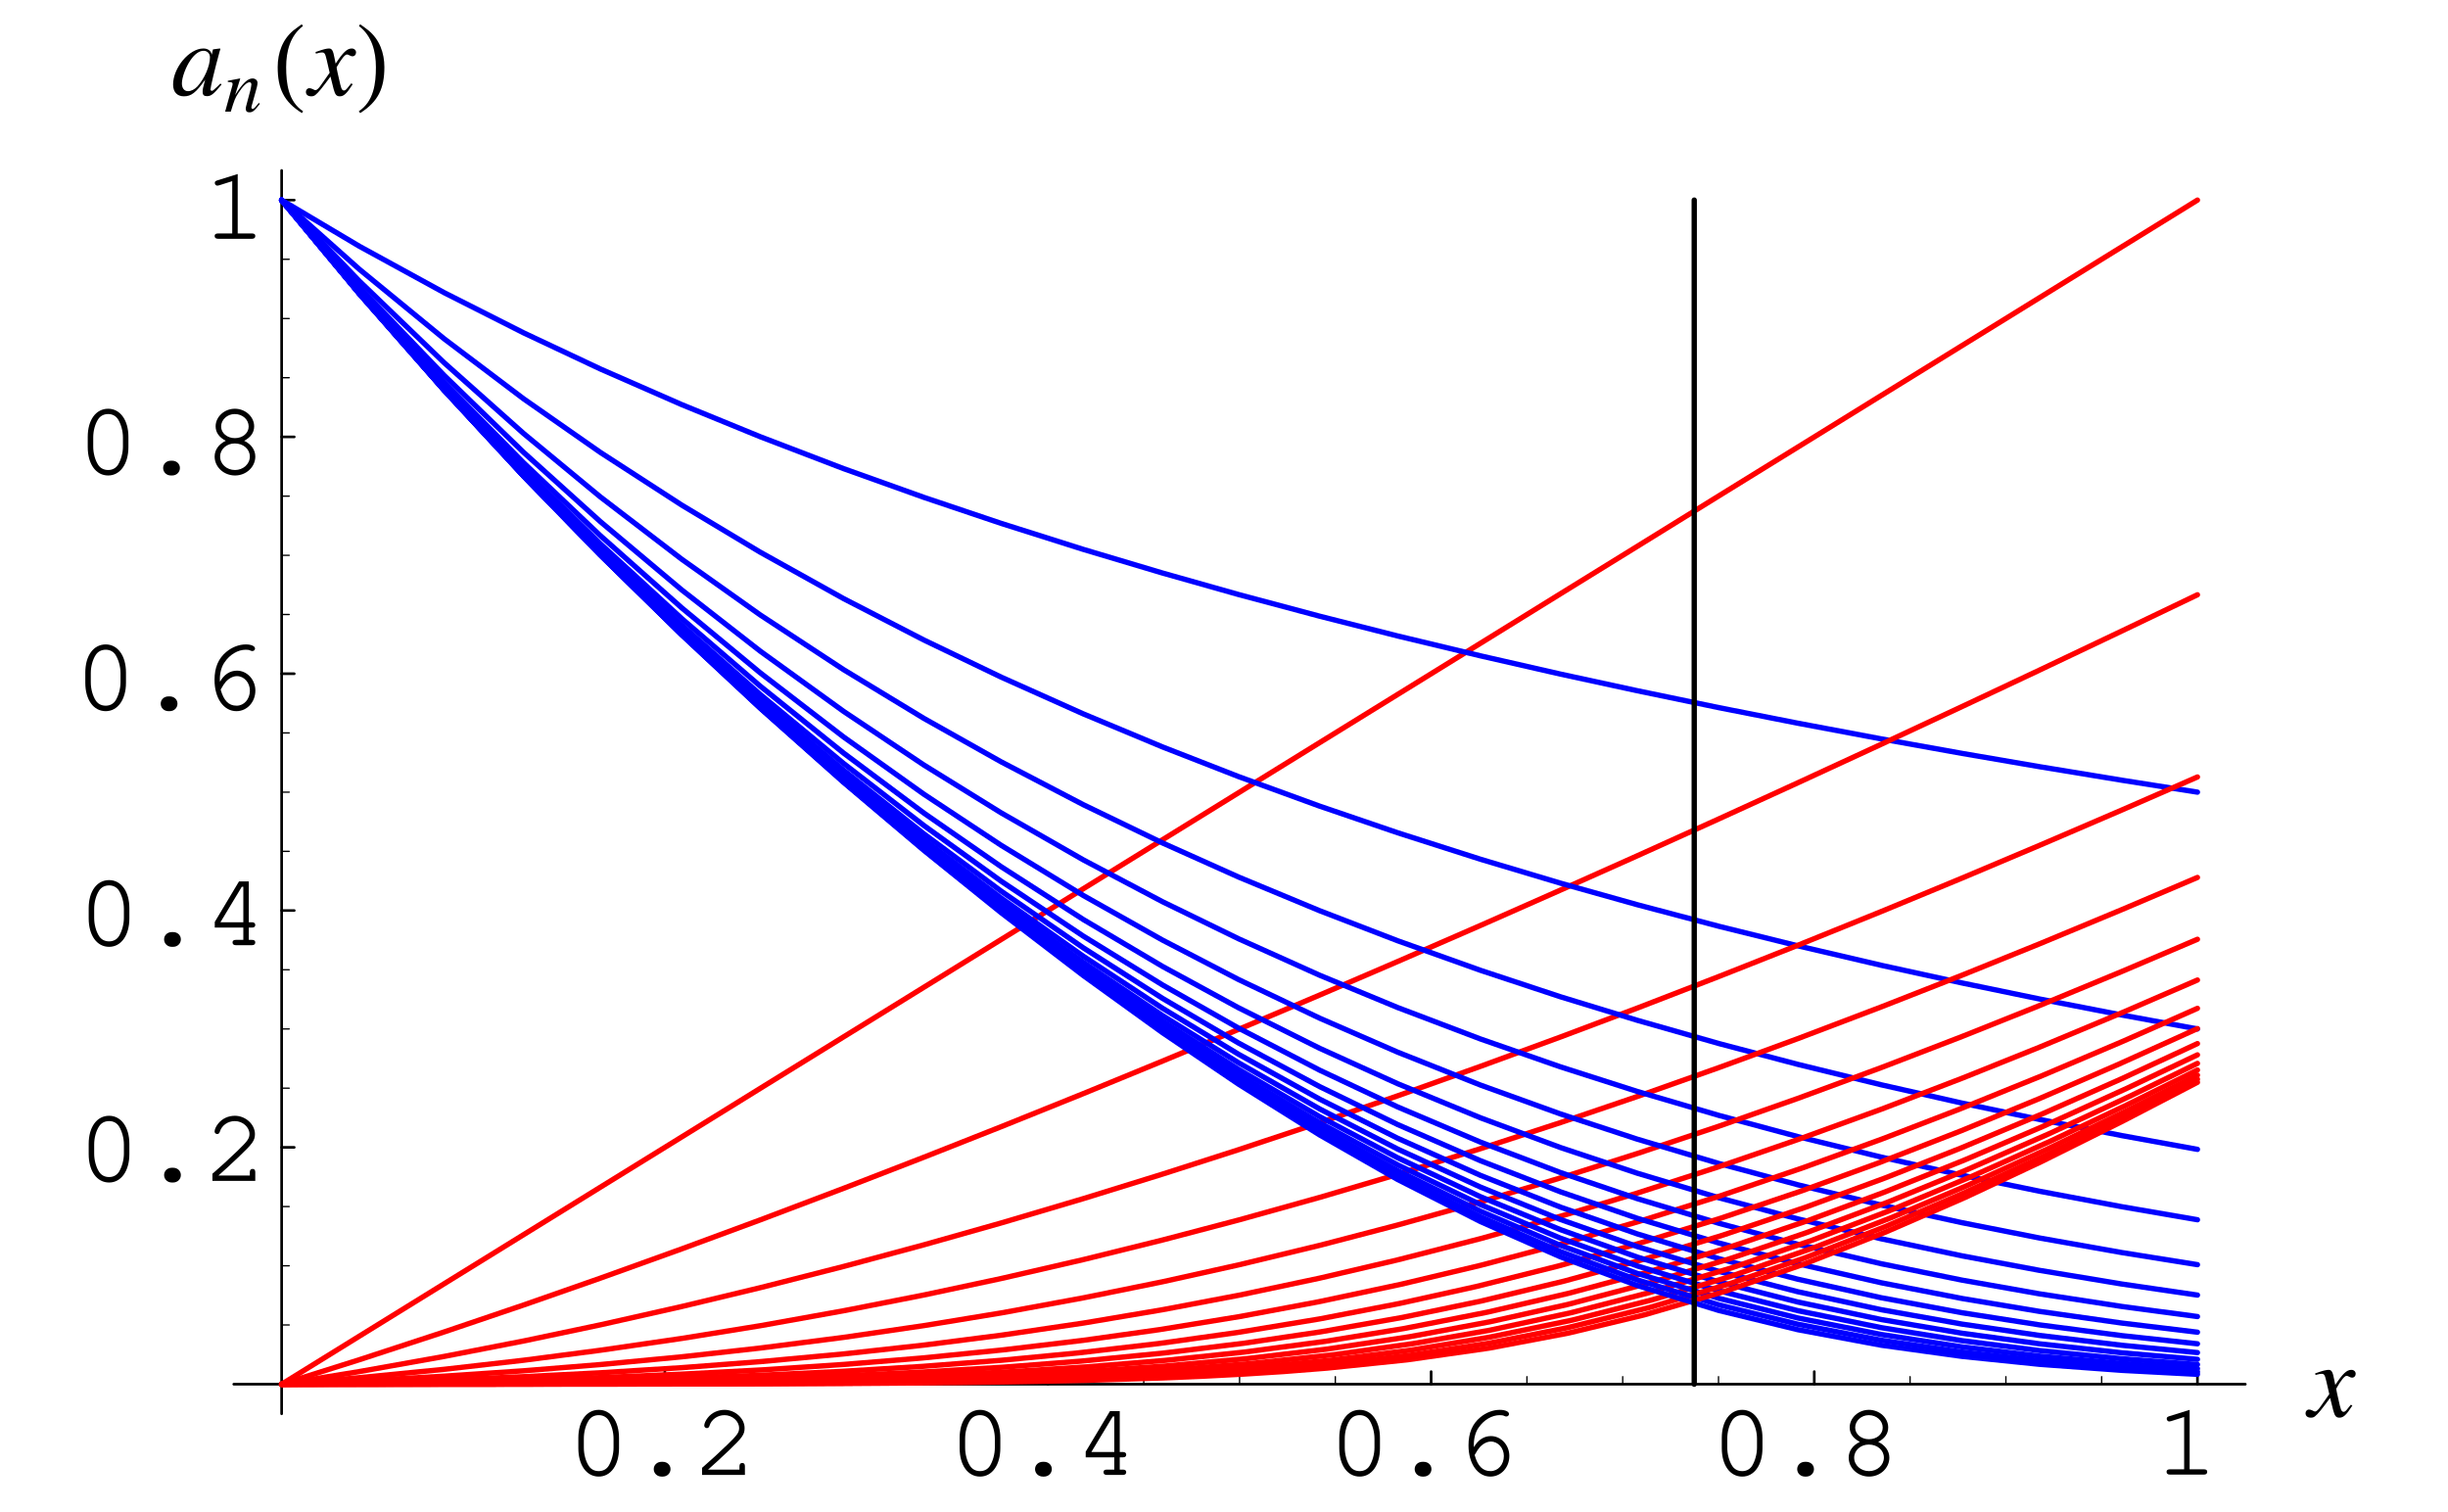 <?xml version="1.0" encoding="UTF-8"?>
<svg xmlns="http://www.w3.org/2000/svg" xmlns:xlink="http://www.w3.org/1999/xlink" width="230.38" height="142.31" viewBox="0 0 230.38 142.31">
<defs>
<g>
<g id="glyph-0-0">
</g>
<g id="glyph-0-1">
<path d="M 4.906 -3.484 C 4.906 -5.062 4.125 -6.125 3 -6.125 C 1.844 -6.125 1.078 -5.062 1.078 -3.484 L 1.078 -2.516 C 1.078 -0.922 1.844 0.156 3 0.156 C 4.125 0.156 4.906 -0.922 4.906 -2.516 Z M 1.594 -3.422 C 1.594 -4.047 1.766 -4.688 2.062 -5.141 C 2.266 -5.453 2.594 -5.625 3 -5.625 C 3.391 -5.625 3.719 -5.453 3.922 -5.141 C 4.203 -4.688 4.391 -4.047 4.391 -3.422 L 4.391 -2.562 C 4.391 -1.953 4.203 -1.297 3.922 -0.844 C 3.719 -0.531 3.391 -0.359 3 -0.359 C 2.594 -0.359 2.266 -0.531 2.062 -0.844 C 1.766 -1.297 1.594 -1.953 1.594 -2.562 Z M 1.594 -3.422 "/>
</g>
<g id="glyph-0-2">
<path d="M 2.938 -1.234 C 2.516 -1.234 2.203 -0.938 2.203 -0.547 C 2.203 -0.156 2.516 0.156 2.938 0.156 L 3.047 0.156 C 3.469 0.156 3.781 -0.156 3.781 -0.547 C 3.781 -0.938 3.469 -1.234 3.047 -1.234 Z M 2.938 -1.234 "/>
</g>
<g id="glyph-0-3">
<path d="M 1.344 -0.5 C 1.875 -0.969 2.5 -1.531 3.328 -2.328 C 4.578 -3.516 4.781 -3.812 4.781 -4.406 C 4.781 -5.328 3.891 -6.125 2.891 -6.125 C 2.266 -6.125 1.688 -5.859 1.312 -5.375 C 1.109 -5.125 0.984 -4.828 0.984 -4.641 C 0.984 -4.516 1.094 -4.406 1.234 -4.406 C 1.359 -4.406 1.438 -4.484 1.484 -4.641 C 1.656 -5.219 2.234 -5.625 2.891 -5.625 C 3.625 -5.625 4.266 -5.062 4.266 -4.406 C 4.266 -3.984 4.078 -3.734 3.156 -2.844 C 2.328 -2.047 1.578 -1.359 0.875 -0.75 L 0.781 -0.672 L 0.781 0 L 4.812 0 L 4.812 -0.812 C 4.812 -1.016 4.734 -1.125 4.562 -1.125 C 4.391 -1.125 4.297 -1.016 4.297 -0.812 L 4.297 -0.5 Z M 1.344 -0.5 "/>
</g>
<g id="glyph-0-4">
<path d="M 3.688 -1.656 L 3.688 -0.5 L 2.984 -0.5 C 2.781 -0.5 2.672 -0.422 2.672 -0.266 C 2.672 -0.094 2.781 0 2.984 0 L 4.5 0 C 4.703 0 4.812 -0.094 4.812 -0.266 C 4.812 -0.422 4.703 -0.5 4.5 -0.5 L 4.203 -0.5 L 4.203 -1.656 L 4.5 -1.656 C 4.703 -1.656 4.812 -1.734 4.812 -1.906 C 4.812 -2.062 4.703 -2.156 4.5 -2.156 L 4.203 -2.156 L 4.203 -6 L 3.281 -6 L 1 -2.188 L 1 -1.656 Z M 3.688 -2.156 L 1.531 -2.156 L 3.547 -5.5 L 3.688 -5.5 Z M 3.688 -2.156 "/>
</g>
<g id="glyph-0-5">
<path d="M 1.812 -2.609 C 1.797 -2.703 1.797 -2.797 1.797 -2.844 C 1.797 -3.438 1.953 -4.047 2.25 -4.453 C 2.734 -5.172 3.5 -5.625 4.234 -5.625 C 4.422 -5.625 4.562 -5.609 4.672 -5.547 C 4.766 -5.5 4.812 -5.5 4.859 -5.5 C 5 -5.5 5.109 -5.609 5.109 -5.734 C 5.109 -5.969 4.734 -6.125 4.25 -6.125 C 3.609 -6.125 2.953 -5.875 2.406 -5.422 C 1.656 -4.797 1.297 -3.953 1.297 -2.781 C 1.297 -1.062 2.156 0.156 3.359 0.156 C 4.359 0.156 5.141 -0.703 5.141 -1.781 C 5.141 -2.812 4.359 -3.656 3.406 -3.656 C 2.75 -3.656 2.172 -3.281 1.812 -2.609 Z M 1.875 -1.875 C 2.109 -2.281 2.219 -2.453 2.359 -2.609 C 2.672 -2.953 3.062 -3.141 3.406 -3.141 C 4.078 -3.141 4.625 -2.531 4.625 -1.781 C 4.625 -0.969 4.078 -0.359 3.375 -0.359 C 2.625 -0.359 2.156 -0.844 1.875 -1.875 Z M 1.875 -1.875 "/>
</g>
<g id="glyph-0-6">
<path d="M 3.859 -3.109 C 4.484 -3.438 4.797 -3.891 4.797 -4.469 C 4.797 -5.375 3.969 -6.125 2.984 -6.125 C 2 -6.125 1.172 -5.375 1.172 -4.469 C 1.172 -3.891 1.5 -3.438 2.125 -3.109 C 1.453 -2.781 1.078 -2.25 1.078 -1.625 C 1.078 -0.641 1.938 0.156 3 0.156 C 4.047 0.156 4.906 -0.641 4.906 -1.625 C 4.906 -2.25 4.516 -2.797 3.859 -3.109 Z M 2.969 -5.625 C 3.703 -5.625 4.281 -5.109 4.281 -4.453 C 4.281 -3.828 3.719 -3.359 2.984 -3.359 C 2.266 -3.359 1.688 -3.828 1.688 -4.453 C 1.688 -5.094 2.266 -5.625 2.969 -5.625 Z M 2.969 -2.859 C 3.781 -2.859 4.391 -2.328 4.391 -1.625 C 4.391 -0.922 3.766 -0.359 3 -0.359 C 2.203 -0.359 1.594 -0.922 1.594 -1.625 C 1.594 -2.312 2.203 -2.859 2.969 -2.859 Z M 2.969 -2.859 "/>
</g>
<g id="glyph-0-7">
<path d="M 3.25 -6.094 L 1.344 -5.5 C 1.156 -5.438 1.094 -5.391 1.094 -5.25 C 1.094 -5.109 1.219 -5 1.328 -5 C 1.359 -5 1.453 -5.016 1.5 -5.031 L 2.734 -5.422 L 2.734 -0.5 L 1.406 -0.5 C 1.188 -0.5 1.078 -0.422 1.078 -0.266 C 1.078 -0.094 1.188 0 1.406 0 L 4.594 0 C 4.797 0 4.906 -0.094 4.906 -0.266 C 4.906 -0.422 4.797 -0.5 4.594 -0.5 L 3.25 -0.5 Z M 3.25 -6.094 "/>
</g>
<g id="glyph-1-0">
</g>
<g id="glyph-1-1">
<path d="M 4 -1.109 C 3.922 -1.016 3.875 -0.953 3.781 -0.844 C 3.547 -0.531 3.438 -0.438 3.312 -0.438 C 3.172 -0.438 3.078 -0.562 3.016 -0.844 C 2.984 -0.953 2.984 -0.969 2.969 -1 C 2.734 -2.016 2.625 -2.484 2.625 -2.625 C 3.062 -3.406 3.406 -3.828 3.594 -3.828 C 3.656 -3.828 3.75 -3.797 3.828 -3.75 C 3.953 -3.688 4.016 -3.656 4.109 -3.656 C 4.312 -3.656 4.453 -3.812 4.453 -4.016 C 4.453 -4.234 4.281 -4.391 4.047 -4.391 C 3.609 -4.391 3.234 -4.031 2.531 -2.969 L 2.422 -3.516 C 2.297 -4.188 2.188 -4.391 1.906 -4.391 C 1.688 -4.391 1.359 -4.312 0.75 -4.094 C 0.688 -4.078 0.688 -4.078 0.641 -4.062 L 0.672 -3.906 C 1.062 -4.016 1.141 -4.016 1.234 -4.016 C 1.484 -4.016 1.547 -3.938 1.688 -3.328 L 1.969 -2.109 L 1.156 -0.953 C 0.953 -0.641 0.75 -0.469 0.641 -0.469 C 0.594 -0.469 0.484 -0.5 0.391 -0.562 C 0.266 -0.625 0.156 -0.656 0.062 -0.656 C -0.125 -0.656 -0.266 -0.5 -0.266 -0.312 C -0.266 -0.047 -0.078 0.109 0.234 0.109 C 0.531 0.109 0.656 0.016 1.156 -0.578 C 1.422 -0.906 1.641 -1.203 2.047 -1.75 L 2.344 -0.562 C 2.484 -0.047 2.609 0.109 2.922 0.109 C 3.297 0.109 3.562 -0.125 4.141 -1.031 Z M 4 -1.109 "/>
</g>
<g id="glyph-1-2">
<path d="M 4.625 -1.094 L 4.344 -0.812 C 4.016 -0.5 3.906 -0.406 3.828 -0.406 C 3.75 -0.406 3.688 -0.469 3.688 -0.531 C 3.688 -0.734 4.094 -2.453 4.562 -4.156 C 4.594 -4.25 4.609 -4.266 4.625 -4.359 L 4.562 -4.391 L 3.953 -4.312 L 3.922 -4.297 L 3.812 -3.812 C 3.734 -4.188 3.438 -4.391 3.016 -4.391 C 1.688 -4.391 0.172 -2.578 0.172 -1 C 0.172 -0.297 0.547 0.109 1.188 0.109 C 1.875 0.109 2.312 -0.219 3.188 -1.453 C 2.969 -0.641 2.953 -0.562 2.953 -0.312 C 2.953 -0.016 3.078 0.094 3.359 0.094 C 3.75 0.094 3.984 -0.094 4.734 -1 Z M 3.078 -4.172 C 3.406 -4.156 3.641 -3.906 3.641 -3.562 C 3.641 -2.734 3.125 -1.547 2.453 -0.812 C 2.203 -0.547 1.875 -0.375 1.578 -0.375 C 1.219 -0.375 1 -0.656 1 -1.109 C 1 -1.672 1.375 -2.672 1.812 -3.297 C 2.203 -3.875 2.672 -4.203 3.078 -4.172 Z M 3.078 -4.172 "/>
</g>
<g id="glyph-2-0">
</g>
<g id="glyph-2-1">
<path d="M 3.266 -0.828 C 2.875 -0.344 2.797 -0.266 2.688 -0.266 C 2.625 -0.266 2.562 -0.312 2.562 -0.391 C 2.562 -0.438 2.594 -0.578 2.672 -0.828 L 3.078 -2.297 C 3.109 -2.438 3.141 -2.594 3.141 -2.703 C 3.141 -2.953 2.938 -3.125 2.672 -3.125 C 2.219 -3.125 1.766 -2.703 1.031 -1.562 L 1.516 -3.109 L 1.484 -3.125 C 1.109 -3.047 0.953 -3.016 0.344 -2.906 L 0.344 -2.797 C 0.703 -2.781 0.797 -2.75 0.797 -2.609 C 0.797 -2.562 0.781 -2.516 0.781 -2.484 L 0.094 0 L 0.625 0 C 0.969 -1.125 1.031 -1.281 1.344 -1.766 C 1.766 -2.406 2.125 -2.766 2.391 -2.766 C 2.5 -2.766 2.562 -2.688 2.562 -2.562 C 2.562 -2.469 2.516 -2.234 2.469 -2.016 L 2.156 -0.844 C 2.062 -0.484 2.031 -0.391 2.031 -0.312 C 2.031 -0.047 2.141 0.062 2.375 0.062 C 2.688 0.062 2.859 -0.078 3.359 -0.734 Z M 3.266 -0.828 "/>
</g>
<g id="glyph-3-0">
</g>
<g id="glyph-3-1">
<path d="M 2.891 1.516 C 1.5 0.594 1.297 -1.094 1.297 -2.641 C 1.297 -4.094 1.656 -5.578 2.875 -6.5 L 2.766 -6.672 C 2.516 -6.484 2.234 -6.297 1.984 -6.094 C 0.953 -5.25 0.5 -3.969 0.5 -2.641 C 0.5 -0.641 1.062 0.609 2.781 1.688 Z M 2.891 1.516 "/>
</g>
<g id="glyph-3-2">
<path d="M 2.703 -2.641 C 2.703 -3.969 2.25 -5.234 1.203 -6.094 C 0.953 -6.297 0.688 -6.484 0.422 -6.672 L 0.312 -6.5 C 1.531 -5.578 1.906 -4.094 1.906 -2.641 C 1.906 -1.078 1.703 0.578 0.297 1.516 L 0.422 1.688 C 2.125 0.609 2.703 -0.641 2.703 -2.641 Z M 2.703 -2.641 "/>
</g>
</g>
</defs>
<path fill="none" stroke-width="2.5" stroke-linecap="round" stroke-linejoin="round" stroke="rgb(0%, 0%, 0%)" stroke-opacity="1" stroke-miterlimit="10" d="M 623.19 113.657 L 623.19 125.511 " transform="matrix(0.1, 0, 0, -0.1, 0.247, 141.623)"/>
<g fill="rgb(0%, 0%, 0%)" fill-opacity="1">
<use xlink:href="#glyph-0-1" x="53.35" y="138.794"/>
<use xlink:href="#glyph-0-2" x="59.321" y="138.794"/>
<use xlink:href="#glyph-0-3" x="65.292" y="138.794"/>
</g>
<path fill="none" stroke-width="2.5" stroke-linecap="round" stroke-linejoin="round" stroke="rgb(0%, 0%, 0%)" stroke-opacity="1" stroke-miterlimit="10" d="M 983.758 113.657 L 983.758 125.511 " transform="matrix(0.1, 0, 0, -0.1, 0.247, 141.623)"/>
<g fill="rgb(0%, 0%, 0%)" fill-opacity="1">
<use xlink:href="#glyph-0-1" x="89.234" y="138.794"/>
<use xlink:href="#glyph-0-2" x="95.205" y="138.794"/>
<use xlink:href="#glyph-0-4" x="101.176" y="138.794"/>
</g>
<path fill="none" stroke-width="2.5" stroke-linecap="round" stroke-linejoin="round" stroke="rgb(0%, 0%, 0%)" stroke-opacity="1" stroke-miterlimit="10" d="M 1344.365 113.657 L 1344.365 125.511 " transform="matrix(0.1, 0, 0, -0.1, 0.247, 141.623)"/>
<g fill="rgb(0%, 0%, 0%)" fill-opacity="1">
<use xlink:href="#glyph-0-1" x="124.961" y="138.794"/>
<use xlink:href="#glyph-0-2" x="130.932" y="138.794"/>
<use xlink:href="#glyph-0-5" x="136.903" y="138.794"/>
</g>
<path fill="none" stroke-width="2.5" stroke-linecap="round" stroke-linejoin="round" stroke="rgb(0%, 0%, 0%)" stroke-opacity="1" stroke-miterlimit="10" d="M 1704.933 113.657 L 1704.933 125.511 " transform="matrix(0.1, 0, 0, -0.1, 0.247, 141.623)"/>
<g fill="rgb(0%, 0%, 0%)" fill-opacity="1">
<use xlink:href="#glyph-0-1" x="160.959" y="138.794"/>
<use xlink:href="#glyph-0-2" x="166.93" y="138.794"/>
<use xlink:href="#glyph-0-6" x="172.901" y="138.794"/>
</g>
<path fill="none" stroke-width="2.5" stroke-linecap="round" stroke-linejoin="round" stroke="rgb(0%, 0%, 0%)" stroke-opacity="1" stroke-miterlimit="10" d="M 2065.54 113.657 L 2065.54 125.511 " transform="matrix(0.1, 0, 0, -0.1, 0.247, 141.623)"/>
<g fill="rgb(0%, 0%, 0%)" fill-opacity="1">
<use xlink:href="#glyph-0-7" x="202.815" y="138.764"/>
</g>
<path fill="none" stroke-width="1.25" stroke-linecap="round" stroke-linejoin="round" stroke="rgb(0%, 0%, 0%)" stroke-opacity="1" stroke-miterlimit="10" d="M 352.745 113.657 L 352.745 120.761 " transform="matrix(0.1, 0, 0, -0.1, 0.247, 141.623)"/>
<path fill="none" stroke-width="1.25" stroke-linecap="round" stroke-linejoin="round" stroke="rgb(0%, 0%, 0%)" stroke-opacity="1" stroke-miterlimit="10" d="M 442.906 113.657 L 442.906 120.761 " transform="matrix(0.1, 0, 0, -0.1, 0.247, 141.623)"/>
<path fill="none" stroke-width="1.25" stroke-linecap="round" stroke-linejoin="round" stroke="rgb(0%, 0%, 0%)" stroke-opacity="1" stroke-miterlimit="10" d="M 533.029 113.657 L 533.029 120.761 " transform="matrix(0.1, 0, 0, -0.1, 0.247, 141.623)"/>
<path fill="none" stroke-width="1.25" stroke-linecap="round" stroke-linejoin="round" stroke="rgb(0%, 0%, 0%)" stroke-opacity="1" stroke-miterlimit="10" d="M 713.313 113.657 L 713.313 120.761 " transform="matrix(0.1, 0, 0, -0.1, 0.247, 141.623)"/>
<path fill="none" stroke-width="1.25" stroke-linecap="round" stroke-linejoin="round" stroke="rgb(0%, 0%, 0%)" stroke-opacity="1" stroke-miterlimit="10" d="M 803.474 113.657 L 803.474 120.761 " transform="matrix(0.1, 0, 0, -0.1, 0.247, 141.623)"/>
<path fill="none" stroke-width="1.25" stroke-linecap="round" stroke-linejoin="round" stroke="rgb(0%, 0%, 0%)" stroke-opacity="1" stroke-miterlimit="10" d="M 893.636 113.657 L 893.636 120.761 " transform="matrix(0.1, 0, 0, -0.1, 0.247, 141.623)"/>
<path fill="none" stroke-width="1.25" stroke-linecap="round" stroke-linejoin="round" stroke="rgb(0%, 0%, 0%)" stroke-opacity="1" stroke-miterlimit="10" d="M 1073.92 113.657 L 1073.92 120.761 " transform="matrix(0.1, 0, 0, -0.1, 0.247, 141.623)"/>
<path fill="none" stroke-width="1.25" stroke-linecap="round" stroke-linejoin="round" stroke="rgb(0%, 0%, 0%)" stroke-opacity="1" stroke-miterlimit="10" d="M 1164.081 113.657 L 1164.081 120.761 " transform="matrix(0.1, 0, 0, -0.1, 0.247, 141.623)"/>
<path fill="none" stroke-width="1.25" stroke-linecap="round" stroke-linejoin="round" stroke="rgb(0%, 0%, 0%)" stroke-opacity="1" stroke-miterlimit="10" d="M 1254.204 113.657 L 1254.204 120.761 " transform="matrix(0.1, 0, 0, -0.1, 0.247, 141.623)"/>
<path fill="none" stroke-width="1.25" stroke-linecap="round" stroke-linejoin="round" stroke="rgb(0%, 0%, 0%)" stroke-opacity="1" stroke-miterlimit="10" d="M 1434.527 113.657 L 1434.527 120.761 " transform="matrix(0.1, 0, 0, -0.1, 0.247, 141.623)"/>
<path fill="none" stroke-width="1.25" stroke-linecap="round" stroke-linejoin="round" stroke="rgb(0%, 0%, 0%)" stroke-opacity="1" stroke-miterlimit="10" d="M 1524.649 113.657 L 1524.649 120.761 " transform="matrix(0.1, 0, 0, -0.1, 0.247, 141.623)"/>
<path fill="none" stroke-width="1.25" stroke-linecap="round" stroke-linejoin="round" stroke="rgb(0%, 0%, 0%)" stroke-opacity="1" stroke-miterlimit="10" d="M 1614.811 113.657 L 1614.811 120.761 " transform="matrix(0.1, 0, 0, -0.1, 0.247, 141.623)"/>
<path fill="none" stroke-width="1.25" stroke-linecap="round" stroke-linejoin="round" stroke="rgb(0%, 0%, 0%)" stroke-opacity="1" stroke-miterlimit="10" d="M 1795.095 113.657 L 1795.095 120.761 " transform="matrix(0.1, 0, 0, -0.1, 0.247, 141.623)"/>
<path fill="none" stroke-width="1.25" stroke-linecap="round" stroke-linejoin="round" stroke="rgb(0%, 0%, 0%)" stroke-opacity="1" stroke-miterlimit="10" d="M 1885.256 113.657 L 1885.256 120.761 " transform="matrix(0.1, 0, 0, -0.1, 0.247, 141.623)"/>
<path fill="none" stroke-width="1.25" stroke-linecap="round" stroke-linejoin="round" stroke="rgb(0%, 0%, 0%)" stroke-opacity="1" stroke-miterlimit="10" d="M 1975.379 113.657 L 1975.379 120.761 " transform="matrix(0.1, 0, 0, -0.1, 0.247, 141.623)"/>
<path fill="none" stroke-width="2.5" stroke-linecap="round" stroke-linejoin="round" stroke="rgb(0%, 0%, 0%)" stroke-opacity="1" stroke-miterlimit="10" d="M 217.522 113.657 L 2110.602 113.657 " transform="matrix(0.1, 0, 0, -0.1, 0.247, 141.623)"/>
<g fill="rgb(0%, 0%, 0%)" fill-opacity="1">
<use xlink:href="#glyph-1-1" x="217.239" y="133.296"/>
</g>
<path fill="none" stroke-width="2.5" stroke-linecap="round" stroke-linejoin="round" stroke="rgb(0%, 0%, 0%)" stroke-opacity="1" stroke-miterlimit="10" d="M 262.583 336.529 L 274.437 336.529 " transform="matrix(0.1, 0, 0, -0.1, 0.247, 141.623)"/>
<g fill="rgb(0%, 0%, 0%)" fill-opacity="1">
<use xlink:href="#glyph-0-1" x="7.269" y="111.122"/>
<use xlink:href="#glyph-0-2" x="13.24" y="111.122"/>
<use xlink:href="#glyph-0-3" x="19.211" y="111.122"/>
</g>
<path fill="none" stroke-width="2.5" stroke-linecap="round" stroke-linejoin="round" stroke="rgb(0%, 0%, 0%)" stroke-opacity="1" stroke-miterlimit="10" d="M 262.583 559.401 L 274.437 559.401 " transform="matrix(0.1, 0, 0, -0.1, 0.247, 141.623)"/>
<g fill="rgb(0%, 0%, 0%)" fill-opacity="1">
<use xlink:href="#glyph-0-1" x="7.269" y="88.944"/>
<use xlink:href="#glyph-0-2" x="13.24" y="88.944"/>
<use xlink:href="#glyph-0-4" x="19.211" y="88.944"/>
</g>
<path fill="none" stroke-width="2.5" stroke-linecap="round" stroke-linejoin="round" stroke="rgb(0%, 0%, 0%)" stroke-opacity="1" stroke-miterlimit="10" d="M 262.583 782.234 L 274.437 782.234 " transform="matrix(0.1, 0, 0, -0.1, 0.247, 141.623)"/>
<g fill="rgb(0%, 0%, 0%)" fill-opacity="1">
<use xlink:href="#glyph-0-1" x="6.95" y="66.766"/>
<use xlink:href="#glyph-0-2" x="12.921" y="66.766"/>
<use xlink:href="#glyph-0-5" x="18.892" y="66.766"/>
</g>
<path fill="none" stroke-width="2.5" stroke-linecap="round" stroke-linejoin="round" stroke="rgb(0%, 0%, 0%)" stroke-opacity="1" stroke-miterlimit="10" d="M 262.583 1005.107 L 274.437 1005.107 " transform="matrix(0.1, 0, 0, -0.1, 0.247, 141.623)"/>
<g fill="rgb(0%, 0%, 0%)" fill-opacity="1">
<use xlink:href="#glyph-0-1" x="7.179" y="44.588"/>
<use xlink:href="#glyph-0-2" x="13.15" y="44.588"/>
<use xlink:href="#glyph-0-6" x="19.121" y="44.588"/>
</g>
<path fill="none" stroke-width="2.5" stroke-linecap="round" stroke-linejoin="round" stroke="rgb(0%, 0%, 0%)" stroke-opacity="1" stroke-miterlimit="10" d="M 262.583 1227.94 L 274.437 1227.94 " transform="matrix(0.1, 0, 0, -0.1, 0.247, 141.623)"/>
<g fill="rgb(0%, 0%, 0%)" fill-opacity="1">
<use xlink:href="#glyph-0-7" x="19.121" y="22.47"/>
</g>
<path fill="none" stroke-width="1.25" stroke-linecap="round" stroke-linejoin="round" stroke="rgb(0%, 0%, 0%)" stroke-opacity="1" stroke-miterlimit="10" d="M 262.583 169.394 L 269.688 169.394 " transform="matrix(0.1, 0, 0, -0.1, 0.247, 141.623)"/>
<path fill="none" stroke-width="1.25" stroke-linecap="round" stroke-linejoin="round" stroke="rgb(0%, 0%, 0%)" stroke-opacity="1" stroke-miterlimit="10" d="M 262.583 225.093 L 269.688 225.093 " transform="matrix(0.1, 0, 0, -0.1, 0.247, 141.623)"/>
<path fill="none" stroke-width="1.25" stroke-linecap="round" stroke-linejoin="round" stroke="rgb(0%, 0%, 0%)" stroke-opacity="1" stroke-miterlimit="10" d="M 262.583 280.831 L 269.688 280.831 " transform="matrix(0.1, 0, 0, -0.1, 0.247, 141.623)"/>
<path fill="none" stroke-width="1.25" stroke-linecap="round" stroke-linejoin="round" stroke="rgb(0%, 0%, 0%)" stroke-opacity="1" stroke-miterlimit="10" d="M 262.583 392.227 L 269.688 392.227 " transform="matrix(0.1, 0, 0, -0.1, 0.247, 141.623)"/>
<path fill="none" stroke-width="1.25" stroke-linecap="round" stroke-linejoin="round" stroke="rgb(0%, 0%, 0%)" stroke-opacity="1" stroke-miterlimit="10" d="M 262.583 447.965 L 269.688 447.965 " transform="matrix(0.1, 0, 0, -0.1, 0.247, 141.623)"/>
<path fill="none" stroke-width="1.25" stroke-linecap="round" stroke-linejoin="round" stroke="rgb(0%, 0%, 0%)" stroke-opacity="1" stroke-miterlimit="10" d="M 262.583 503.664 L 269.688 503.664 " transform="matrix(0.1, 0, 0, -0.1, 0.247, 141.623)"/>
<path fill="none" stroke-width="1.25" stroke-linecap="round" stroke-linejoin="round" stroke="rgb(0%, 0%, 0%)" stroke-opacity="1" stroke-miterlimit="10" d="M 262.583 615.1 L 269.688 615.1 " transform="matrix(0.1, 0, 0, -0.1, 0.247, 141.623)"/>
<path fill="none" stroke-width="1.25" stroke-linecap="round" stroke-linejoin="round" stroke="rgb(0%, 0%, 0%)" stroke-opacity="1" stroke-miterlimit="10" d="M 262.583 670.798 L 269.688 670.798 " transform="matrix(0.1, 0, 0, -0.1, 0.247, 141.623)"/>
<path fill="none" stroke-width="1.25" stroke-linecap="round" stroke-linejoin="round" stroke="rgb(0%, 0%, 0%)" stroke-opacity="1" stroke-miterlimit="10" d="M 262.583 726.536 L 269.688 726.536 " transform="matrix(0.1, 0, 0, -0.1, 0.247, 141.623)"/>
<path fill="none" stroke-width="1.25" stroke-linecap="round" stroke-linejoin="round" stroke="rgb(0%, 0%, 0%)" stroke-opacity="1" stroke-miterlimit="10" d="M 262.583 837.972 L 269.688 837.972 " transform="matrix(0.1, 0, 0, -0.1, 0.247, 141.623)"/>
<path fill="none" stroke-width="1.25" stroke-linecap="round" stroke-linejoin="round" stroke="rgb(0%, 0%, 0%)" stroke-opacity="1" stroke-miterlimit="10" d="M 262.583 893.67 L 269.688 893.67 " transform="matrix(0.1, 0, 0, -0.1, 0.247, 141.623)"/>
<path fill="none" stroke-width="1.25" stroke-linecap="round" stroke-linejoin="round" stroke="rgb(0%, 0%, 0%)" stroke-opacity="1" stroke-miterlimit="10" d="M 262.583 949.369 L 269.688 949.369 " transform="matrix(0.1, 0, 0, -0.1, 0.247, 141.623)"/>
<path fill="none" stroke-width="1.25" stroke-linecap="round" stroke-linejoin="round" stroke="rgb(0%, 0%, 0%)" stroke-opacity="1" stroke-miterlimit="10" d="M 262.583 1060.805 L 269.688 1060.805 " transform="matrix(0.1, 0, 0, -0.1, 0.247, 141.623)"/>
<path fill="none" stroke-width="1.25" stroke-linecap="round" stroke-linejoin="round" stroke="rgb(0%, 0%, 0%)" stroke-opacity="1" stroke-miterlimit="10" d="M 262.583 1116.503 L 269.688 1116.503 " transform="matrix(0.1, 0, 0, -0.1, 0.247, 141.623)"/>
<path fill="none" stroke-width="1.25" stroke-linecap="round" stroke-linejoin="round" stroke="rgb(0%, 0%, 0%)" stroke-opacity="1" stroke-miterlimit="10" d="M 262.583 1172.241 L 269.688 1172.241 " transform="matrix(0.1, 0, 0, -0.1, 0.247, 141.623)"/>
<path fill="none" stroke-width="2.5" stroke-linecap="round" stroke-linejoin="round" stroke="rgb(0%, 0%, 0%)" stroke-opacity="1" stroke-miterlimit="10" d="M 262.583 85.827 L 262.583 1255.808 " transform="matrix(0.1, 0, 0, -0.1, 0.247, 141.623)"/>
<g fill="rgb(0%, 0%, 0%)" fill-opacity="1">
<use xlink:href="#glyph-1-2" x="16.118" y="8.954"/>
</g>
<g fill="rgb(0%, 0%, 0%)" fill-opacity="1">
<use xlink:href="#glyph-2-1" x="21.094" y="10.508"/>
</g>
<g fill="rgb(0%, 0%, 0%)" fill-opacity="1">
<use xlink:href="#glyph-3-1" x="25.633" y="8.954"/>
</g>
<g fill="rgb(0%, 0%, 0%)" fill-opacity="1">
<use xlink:href="#glyph-1-1" x="29.055" y="8.954"/>
</g>
<g fill="rgb(0%, 0%, 0%)" fill-opacity="1">
<use xlink:href="#glyph-3-2" x="33.471" y="8.954"/>
</g>
<path fill="none" stroke-width="5" stroke-linecap="round" stroke-linejoin="round" stroke="rgb(100%, 0%, 0%)" stroke-opacity="1" stroke-miterlimit="10" d="M 262.583 113.657 L 335.709 158.875 L 415.508 208.175 L 490.401 254.453 L 562.467 299.004 L 639.166 346.381 L 712.959 392.031 L 791.424 440.507 L 867.023 487.217 L 939.757 532.16 L 1017.122 579.969 L 1091.583 626.012 L 1163.218 670.288 L 1239.484 717.429 L 1312.885 762.765 L 1390.957 811.006 L 1466.085 857.48 L 1538.427 902.149 L 1615.321 949.722 L 1689.429 995.49 L 1768.129 1044.162 L 1844.003 1091.029 L 1916.972 1136.129 L 1994.573 1184.095 L 2065.54 1227.94 " transform="matrix(0.1, 0, 0, -0.1, 0.247, 141.623)"/>
<path fill="none" stroke-width="5" stroke-linecap="round" stroke-linejoin="round" stroke="rgb(0%, 0%, 100%)" stroke-opacity="1" stroke-miterlimit="10" d="M 262.583 1227.94 L 335.709 1184.488 L 415.508 1140.84 L 490.401 1102.962 L 562.467 1069.048 L 639.166 1035.448 L 712.959 1005.264 L 791.424 975.236 L 867.023 948.191 L 939.757 923.698 L 1017.122 899.205 L 1091.583 876.988 L 1163.218 856.734 L 1239.484 836.363 L 1312.885 817.757 L 1390.957 799.034 L 1466.085 781.881 L 1538.427 766.219 L 1615.321 750.283 L 1689.429 735.682 L 1768.129 720.884 L 1844.003 707.263 L 1916.972 694.742 L 1994.573 681.985 L 2065.54 670.798 " transform="matrix(0.1, 0, 0, -0.1, 0.247, 141.623)"/>
<path fill="none" stroke-width="5" stroke-linecap="round" stroke-linejoin="round" stroke="rgb(100%, 0%, 0%)" stroke-opacity="1" stroke-miterlimit="10" d="M 262.583 113.657 L 335.709 136.698 L 415.508 162.839 L 490.401 188.235 L 562.467 213.435 L 639.166 241.029 L 712.959 268.27 L 791.424 297.984 L 867.023 327.266 L 939.757 355.998 L 1017.122 387.164 L 1091.583 417.741 L 1163.218 447.612 L 1239.484 479.877 L 1312.885 511.435 L 1390.957 545.428 L 1466.085 578.635 L 1538.427 610.939 L 1615.321 645.716 L 1689.429 679.591 L 1768.129 715.938 L 1844.003 751.343 L 1916.972 785.688 L 1994.573 822.546 L 2065.54 856.538 " transform="matrix(0.1, 0, 0, -0.1, 0.247, 141.623)"/>
<path fill="none" stroke-width="5" stroke-linecap="round" stroke-linejoin="round" stroke="rgb(0%, 0%, 100%)" stroke-opacity="1" stroke-miterlimit="10" d="M 262.583 1227.94 L 335.709 1162.821 L 415.508 1097.427 L 490.401 1040.865 L 562.467 990.544 L 639.166 940.89 L 712.959 896.614 L 791.424 852.927 L 867.023 813.95 L 939.757 779.016 L 1017.122 744.395 L 1091.583 713.347 L 1163.218 685.4 L 1239.484 657.61 L 1312.885 632.567 L 1390.957 607.603 L 1466.085 585.15 L 1538.427 564.857 L 1615.321 544.525 L 1689.429 526.194 L 1768.129 507.824 L 1844.003 491.221 L 1916.972 476.148 L 1994.573 461.036 L 2065.54 447.965 " transform="matrix(0.1, 0, 0, -0.1, 0.247, 141.623)"/>
<path fill="none" stroke-width="5" stroke-linecap="round" stroke-linejoin="round" stroke="rgb(100%, 0%, 0%)" stroke-opacity="1" stroke-miterlimit="10" d="M 262.583 113.657 L 335.709 125.55 L 415.508 139.798 L 490.401 154.361 L 562.467 169.512 L 639.166 186.783 L 712.959 204.486 L 791.424 224.465 L 867.023 244.837 L 939.757 265.405 L 1017.122 288.328 L 1091.583 311.369 L 1163.218 334.37 L 1239.484 359.766 L 1312.885 385.044 L 1390.957 412.835 L 1466.085 440.389 L 1538.427 467.63 L 1615.321 497.383 L 1689.429 526.704 L 1768.129 558.538 L 1844.003 589.939 L 1916.972 620.752 L 1994.573 654.077 L 2065.54 685.086 " transform="matrix(0.1, 0, 0, -0.1, 0.247, 141.623)"/>
<path fill="none" stroke-width="5" stroke-linecap="round" stroke-linejoin="round" stroke="rgb(0%, 0%, 100%)" stroke-opacity="1" stroke-miterlimit="10" d="M 262.583 1227.94 L 335.709 1151.712 L 415.508 1074.896 L 490.401 1008.207 L 562.467 948.662 L 639.166 889.941 L 712.959 837.579 L 791.424 786.081 L 867.023 740.195 L 939.757 699.295 L 1017.122 658.944 L 1091.583 622.989 L 1163.218 590.881 L 1239.484 559.205 L 1312.885 530.944 L 1390.957 503.075 L 1466.085 478.228 L 1538.427 456.09 L 1615.321 434.188 L 1689.429 414.64 L 1768.129 395.368 L 1844.003 378.175 L 1916.972 362.788 L 1994.573 347.559 L 2065.54 334.645 " transform="matrix(0.1, 0, 0, -0.1, 0.247, 141.623)"/>
<path fill="none" stroke-width="5" stroke-linecap="round" stroke-linejoin="round" stroke="rgb(100%, 0%, 0%)" stroke-opacity="1" stroke-miterlimit="10" d="M 262.583 113.657 L 335.709 119.819 L 415.508 127.67 L 490.401 136.227 L 562.467 145.608 L 639.166 156.755 L 712.959 168.688 L 791.424 182.779 L 867.023 197.617 L 939.757 213.121 L 1017.122 230.941 L 1091.583 249.351 L 1163.218 268.191 L 1239.484 289.466 L 1312.885 311.133 L 1390.957 335.351 L 1466.085 359.845 L 1538.427 384.416 L 1615.321 411.657 L 1689.429 438.859 L 1768.129 468.769 L 1844.003 498.561 L 1916.972 528.078 L 1994.573 560.343 L 2065.54 590.528 " transform="matrix(0.1, 0, 0, -0.1, 0.247, 141.623)"/>
<path fill="none" stroke-width="5" stroke-linecap="round" stroke-linejoin="round" stroke="rgb(0%, 0%, 100%)" stroke-opacity="1" stroke-miterlimit="10" d="M 262.583 1227.94 L 335.709 1146.06 L 415.508 1062.964 L 490.401 990.426 L 562.467 925.425 L 639.166 861.052 L 712.959 803.509 L 791.424 746.829 L 867.023 696.312 L 939.757 651.29 L 1017.122 607.014 L 1091.583 567.683 L 1163.218 532.788 L 1239.484 498.482 L 1312.885 468.101 L 1390.957 438.466 L 1466.085 412.285 L 1538.427 389.127 L 1615.321 366.557 L 1689.429 346.656 L 1768.129 327.305 L 1844.003 310.269 L 1916.972 295.236 L 1994.573 280.634 L 2065.54 268.427 " transform="matrix(0.1, 0, 0, -0.1, 0.247, 141.623)"/>
<path fill="none" stroke-width="5" stroke-linecap="round" stroke-linejoin="round" stroke="rgb(100%, 0%, 0%)" stroke-opacity="1" stroke-miterlimit="10" d="M 262.583 113.657 L 335.709 116.836 L 415.508 121.232 L 490.401 126.296 L 562.467 132.144 L 639.166 139.445 L 712.959 147.688 L 791.424 157.737 L 867.023 168.806 L 939.757 180.738 L 1017.122 194.947 L 1091.583 210.059 L 1163.218 225.956 L 1239.484 244.326 L 1312.885 263.481 L 1390.957 285.305 L 1466.085 307.797 L 1538.427 330.759 L 1615.321 356.508 L 1689.429 382.611 L 1768.129 411.657 L 1844.003 440.861 L 1916.972 470.025 L 1994.573 502.133 L 2065.54 532.357 " transform="matrix(0.1, 0, 0, -0.1, 0.247, 141.623)"/>
<path fill="none" stroke-width="5" stroke-linecap="round" stroke-linejoin="round" stroke="rgb(0%, 0%, 100%)" stroke-opacity="1" stroke-miterlimit="10" d="M 262.583 1227.94 L 335.709 1143.116 L 415.508 1056.566 L 490.401 980.613 L 562.467 912.197 L 639.166 844.174 L 712.959 783.098 L 791.424 722.728 L 867.023 668.836 L 939.757 620.752 L 1017.122 573.493 L 1091.583 531.572 L 1163.218 494.4 L 1239.484 458.092 L 1312.885 426.102 L 1390.957 395.093 L 1466.085 367.97 L 1538.427 344.222 L 1615.321 321.299 L 1689.429 301.32 L 1768.129 282.204 L 1844.003 265.64 L 1916.972 251.235 L 1994.573 237.496 L 2065.54 226.153 " transform="matrix(0.1, 0, 0, -0.1, 0.247, 141.623)"/>
<path fill="none" stroke-width="5" stroke-linecap="round" stroke-linejoin="round" stroke="rgb(100%, 0%, 0%)" stroke-opacity="1" stroke-miterlimit="10" d="M 262.583 113.657 L 335.709 115.305 L 415.508 117.778 L 490.401 120.761 L 562.467 124.412 L 639.166 129.24 L 712.959 134.892 L 791.424 142.154 L 867.023 150.475 L 939.757 159.778 L 1017.122 171.2 L 1091.583 183.761 L 1163.218 197.342 L 1239.484 213.474 L 1312.885 230.667 L 1390.957 250.685 L 1466.085 271.724 L 1538.427 293.548 L 1615.321 318.395 L 1689.429 343.869 L 1768.129 372.484 L 1844.003 401.569 L 1916.972 430.851 L 1994.573 463.273 L 2065.54 494.008 " transform="matrix(0.1, 0, 0, -0.1, 0.247, 141.623)"/>
<path fill="none" stroke-width="5" stroke-linecap="round" stroke-linejoin="round" stroke="rgb(0%, 0%, 100%)" stroke-opacity="1" stroke-miterlimit="10" d="M 262.583 1227.94 L 335.709 1141.585 L 415.508 1053.072 L 490.401 975.118 L 562.467 904.582 L 639.166 834.086 L 712.959 770.576 L 791.424 707.577 L 867.023 651.094 L 939.757 600.616 L 1017.122 550.884 L 1091.583 506.804 L 1163.218 467.827 L 1239.484 429.752 L 1312.885 396.427 L 1390.957 364.28 L 1466.085 336.372 L 1538.427 312.193 L 1615.321 289.073 L 1689.429 269.212 L 1768.129 250.45 L 1844.003 234.435 L 1916.972 220.775 L 1994.573 207.901 L 2065.54 197.538 " transform="matrix(0.1, 0, 0, -0.1, 0.247, 141.623)"/>
<path fill="none" stroke-width="5" stroke-linecap="round" stroke-linejoin="round" stroke="rgb(100%, 0%, 0%)" stroke-opacity="1" stroke-miterlimit="10" d="M 262.583 113.657 L 298.224 114.049 L 335.709 114.52 L 415.508 115.894 L 487.536 117.582 L 564.234 120.016 L 638.067 123.077 L 716.492 127.238 L 792.091 132.301 L 864.825 138.268 L 942.19 146.04 L 1016.651 154.91 L 1088.325 164.959 L 1164.592 177.402 L 1237.993 191.14 L 1316.025 207.704 L 1391.193 225.603 L 1463.495 244.68 L 1540.429 266.975 L 1614.497 290.251 L 1693.236 316.982 L 1769.071 344.536 L 1842.079 372.68 L 1919.68 404.16 L 1994.455 435.954 L 2065.54 467.356 " transform="matrix(0.1, 0, 0, -0.1, 0.247, 141.623)"/>
<path fill="none" stroke-width="5" stroke-linecap="round" stroke-linejoin="round" stroke="rgb(0%, 0%, 100%)" stroke-opacity="1" stroke-miterlimit="10" d="M 262.583 1227.94 L 335.709 1140.761 L 415.508 1051.228 L 490.401 972.017 L 562.467 900.108 L 639.166 828.002 L 712.959 762.765 L 791.424 697.803 L 867.023 639.397 L 939.757 586.995 L 1017.122 535.261 L 1091.583 489.376 L 1163.218 448.711 L 1239.484 409.145 L 1312.885 374.564 L 1390.957 341.396 L 1466.085 312.821 L 1538.427 288.249 L 1615.321 265.051 L 1689.429 245.347 L 1768.129 226.977 L 1844.003 211.59 L 1916.972 198.676 L 1994.573 186.783 L 2065.54 177.323 " transform="matrix(0.1, 0, 0, -0.1, 0.247, 141.623)"/>
<path fill="none" stroke-width="5" stroke-linecap="round" stroke-linejoin="round" stroke="rgb(100%, 0%, 0%)" stroke-opacity="1" stroke-miterlimit="10" d="M 262.583 113.657 L 298.224 113.853 L 335.709 114.128 L 377.042 114.481 L 415.508 114.874 L 487.536 115.894 L 561.368 117.346 L 639.794 119.466 L 715.393 122.214 L 788.127 125.668 L 865.492 130.417 L 939.992 136.187 L 1011.627 143.056 L 1087.893 151.927 L 1161.294 162.211 L 1239.327 175.086 L 1314.495 189.609 L 1386.797 205.585 L 1463.77 224.818 L 1537.838 245.504 L 1616.538 269.762 L 1692.373 295.354 L 1765.381 321.888 L 1842.982 352.073 L 1917.757 382.846 L 1989.627 413.973 L 2065.54 448.279 " transform="matrix(0.1, 0, 0, -0.1, 0.247, 141.623)"/>
<path fill="none" stroke-width="5" stroke-linecap="round" stroke-linejoin="round" stroke="rgb(0%, 0%, 100%)" stroke-opacity="1" stroke-miterlimit="10" d="M 262.583 1227.94 L 335.709 1140.369 L 415.508 1050.207 L 490.401 970.29 L 562.467 897.517 L 639.166 824.352 L 712.959 757.898 L 791.424 691.484 L 867.023 631.546 L 939.757 577.614 L 1017.122 524.232 L 1091.583 476.737 L 1163.218 434.659 L 1239.484 393.68 L 1312.885 358 L 1390.957 323.89 L 1466.085 294.686 L 1538.427 269.762 L 1615.321 246.485 L 1689.429 226.977 L 1768.129 209.078 L 1844.003 194.319 L 1916.972 182.151 L 1994.573 171.161 L 2065.54 162.604 " transform="matrix(0.1, 0, 0, -0.1, 0.247, 141.623)"/>
<path fill="none" stroke-width="5" stroke-linecap="round" stroke-linejoin="round" stroke="rgb(100%, 0%, 0%)" stroke-opacity="1" stroke-miterlimit="10" d="M 262.583 113.657 L 298.224 113.774 L 335.709 113.892 L 373.784 114.088 L 415.508 114.324 L 455.663 114.638 L 492.207 114.952 L 566 115.894 L 602.269 116.483 L 641.599 117.229 L 718.965 119.191 L 793.465 121.782 L 865.06 125.079 L 941.366 129.671 L 1014.728 135.363 L 1092.8 143.017 L 1167.967 152.202 L 1240.269 162.918 L 1317.203 176.499 L 1391.271 191.886 L 1470.011 210.805 L 1545.845 231.609 L 1618.815 253.904 L 1696.455 280.124 L 1771.19 307.6 L 1843.1 335.979 L 1919.602 368.088 L 1993.278 400.706 L 2065.54 434.188 " transform="matrix(0.1, 0, 0, -0.1, 0.247, 141.623)"/>
<path fill="none" stroke-width="5" stroke-linecap="round" stroke-linejoin="round" stroke="rgb(0%, 0%, 100%)" stroke-opacity="1" stroke-miterlimit="10" d="M 262.583 1227.94 L 335.709 1140.133 L 415.508 1049.657 L 490.401 969.309 L 562.467 896.026 L 639.166 822.114 L 712.959 754.836 L 791.424 687.323 L 867.023 626.247 L 939.757 571.098 L 1017.122 516.303 L 1091.583 467.434 L 1163.218 424.1 L 1239.484 381.904 L 1312.885 345.086 L 1390.957 310.112 L 1466.085 280.281 L 1538.427 255.081 L 1615.321 231.726 L 1689.429 212.454 L 1768.129 194.987 L 1844.003 180.895 L 1916.972 169.473 L 1994.573 159.346 L 2065.54 151.692 " transform="matrix(0.1, 0, 0, -0.1, 0.247, 141.623)"/>
<path fill="none" stroke-width="5" stroke-linecap="round" stroke-linejoin="round" stroke="rgb(100%, 0%, 0%)" stroke-opacity="1" stroke-miterlimit="10" d="M 262.583 113.657 L 298.224 113.696 L 335.709 113.774 L 373.784 113.892 L 415.508 114.01 L 452.562 114.206 L 492.207 114.402 L 532.518 114.677 L 570.632 115.031 L 643.366 115.855 L 680.93 116.444 L 720.731 117.229 L 792.366 118.995 L 868.632 121.625 L 942.033 125.04 L 1020.066 129.985 L 1095.233 136.187 L 1167.535 143.802 L 1244.508 153.968 L 1318.577 166.019 L 1397.277 181.445 L 1473.151 199.069 L 1546.12 218.577 L 1623.721 242.167 L 1698.496 267.485 L 1770.366 294.176 L 1846.907 324.871 L 1920.544 356.43 L 1998.851 391.992 L 2065.54 423.59 " transform="matrix(0.1, 0, 0, -0.1, 0.247, 141.623)"/>
<path fill="none" stroke-width="5" stroke-linecap="round" stroke-linejoin="round" stroke="rgb(0%, 0%, 100%)" stroke-opacity="1" stroke-miterlimit="10" d="M 262.583 1227.94 L 335.709 1140.055 L 415.508 1049.343 L 490.401 968.759 L 562.467 895.123 L 639.166 820.74 L 712.959 752.874 L 791.424 684.615 L 867.023 622.636 L 939.757 566.506 L 1017.122 510.572 L 1091.583 460.565 L 1163.218 416.053 L 1239.484 372.68 L 1312.885 334.92 L 1390.957 299.083 L 1466.085 268.662 L 1538.427 243.149 L 1615.321 219.755 L 1689.429 200.678 L 1768.129 183.721 L 1844.003 170.219 L 1916.972 159.542 L 1994.573 150.279 L 2065.54 143.41 " transform="matrix(0.1, 0, 0, -0.1, 0.247, 141.623)"/>
<path fill="none" stroke-width="5" stroke-linecap="round" stroke-linejoin="round" stroke="rgb(100%, 0%, 0%)" stroke-opacity="1" stroke-miterlimit="10" d="M 262.583 113.657 L 298.224 113.696 L 335.709 113.735 L 373.784 113.774 L 415.508 113.853 L 452.562 113.971 L 492.207 114.088 L 532.518 114.245 L 570.632 114.481 L 643.366 115.031 L 680.93 115.423 L 720.731 115.933 L 792.366 117.189 L 829.106 118.014 L 868.632 119.113 L 946.665 121.978 L 1021.832 125.825 L 1094.134 130.771 L 1171.107 137.797 L 1245.176 146.55 L 1323.876 158.325 L 1399.75 172.417 L 1472.719 188.667 L 1550.359 209.039 L 1625.095 231.648 L 1696.965 256.063 L 1773.506 284.756 L 1847.143 314.862 L 1925.45 349.168 L 2000.893 384.181 L 2065.54 415.543 " transform="matrix(0.1, 0, 0, -0.1, 0.247, 141.623)"/>
<path fill="none" stroke-width="5" stroke-linecap="round" stroke-linejoin="round" stroke="rgb(0%, 0%, 100%)" stroke-opacity="1" stroke-miterlimit="10" d="M 262.583 1227.94 L 335.709 1139.976 L 415.508 1049.186 L 490.401 968.445 L 562.467 894.612 L 639.166 819.916 L 712.959 751.618 L 791.424 682.848 L 867.023 620.202 L 939.757 563.248 L 1017.122 506.411 L 1091.583 455.344 L 1163.218 409.852 L 1239.484 365.418 L 1312.885 326.716 L 1390.957 290.015 L 1466.085 259.085 L 1538.427 233.257 L 1615.321 209.863 L 1689.429 190.983 L 1768.129 174.497 L 1844.003 161.623 L 1916.972 151.653 L 1994.573 143.174 L 2065.54 137.09 " transform="matrix(0.1, 0, 0, -0.1, 0.247, 141.623)"/>
<path fill="none" stroke-width="5" stroke-linecap="round" stroke-linejoin="round" stroke="rgb(100%, 0%, 0%)" stroke-opacity="1" stroke-miterlimit="10" d="M 262.583 113.657 L 298.224 113.657 L 335.709 113.696 L 355.688 113.696 L 377.042 113.735 L 415.508 113.774 L 455.859 113.814 L 493.973 113.892 L 531.773 114.01 L 566.667 114.128 L 602.112 114.285 L 641.168 114.481 L 677.907 114.717 L 717.434 115.07 L 754.763 115.502 L 795.467 116.051 L 870.673 117.464 L 907.884 118.406 L 947.607 119.623 L 1026.346 122.881 L 1102.142 127.316 L 1175.15 133.165 L 1252.791 141.447 L 1327.526 151.888 L 1399.436 164.449 L 1475.938 180.934 L 1549.613 199.854 L 1627.882 223.405 L 1703.324 249.311 L 1775.901 277.023 L 1853.109 309.21 L 1927.452 342.495 L 1998.891 376.37 L 2065.54 409.341 " transform="matrix(0.1, 0, 0, -0.1, 0.247, 141.623)"/>
<path fill="none" stroke-width="5" stroke-linecap="round" stroke-linejoin="round" stroke="rgb(0%, 0%, 100%)" stroke-opacity="1" stroke-miterlimit="10" d="M 262.583 1227.94 L 335.709 1139.937 L 415.508 1049.108 L 490.401 968.249 L 562.467 894.298 L 639.166 819.406 L 712.959 750.833 L 791.424 681.671 L 867.023 618.475 L 939.757 560.971 L 1017.122 503.35 L 1091.583 451.419 L 1163.218 405.024 L 1239.484 359.648 L 1312.885 320.043 L 1390.957 282.597 L 1466.085 251.078 L 1538.427 224.936 L 1615.321 201.502 L 1689.429 182.858 L 1768.129 166.843 L 1844.003 154.596 L 1916.972 145.294 L 1994.573 137.6 L 2065.54 132.184 " transform="matrix(0.1, 0, 0, -0.1, 0.247, 141.623)"/>
<path fill="none" stroke-width="5" stroke-linecap="round" stroke-linejoin="round" stroke="rgb(100%, 0%, 0%)" stroke-opacity="1" stroke-miterlimit="10" d="M 262.583 113.657 L 335.709 113.657 L 355.688 113.696 L 377.042 113.696 L 415.508 113.735 L 455.859 113.735 L 493.973 113.814 L 531.773 113.853 L 566.667 113.931 L 602.112 114.049 L 641.168 114.167 L 677.907 114.324 L 717.434 114.56 L 757.432 114.874 L 795.467 115.227 L 867.808 116.247 L 905.019 116.954 L 944.742 117.896 L 982.541 118.956 L 1023.442 120.408 L 1099.316 124.019 L 1137.037 126.374 L 1176.917 129.357 L 1248.787 136.109 L 1325.328 145.765 L 1399.004 157.854 L 1477.311 174.026 L 1552.714 193.142 L 1625.291 214.848 L 1702.5 241.382 L 1776.803 270.154 L 1848.281 300.378 L 1924.391 334.998 L 1997.635 370.325 L 2065.54 404.513 " transform="matrix(0.1, 0, 0, -0.1, 0.247, 141.623)"/>
<path fill="none" stroke-width="5" stroke-linecap="round" stroke-linejoin="round" stroke="rgb(0%, 0%, 100%)" stroke-opacity="1" stroke-miterlimit="10" d="M 262.583 1227.94 L 335.709 1139.937 L 415.508 1049.069 L 490.401 968.131 L 562.467 894.102 L 639.166 819.092 L 712.959 750.362 L 791.424 680.886 L 867.023 617.337 L 939.757 559.362 L 1017.122 501.073 L 1091.583 448.436 L 1163.218 401.255 L 1239.484 354.977 L 1312.885 314.587 L 1390.957 276.356 L 1466.085 244.287 L 1538.427 217.91 L 1615.321 194.398 L 1689.429 175.989 L 1768.129 160.406 L 1844.003 148.787 L 1916.972 140.112 L 1994.573 133.126 L 2065.54 128.337 " transform="matrix(0.1, 0, 0, -0.1, 0.247, 141.623)"/>
<path fill="none" stroke-width="5" stroke-linecap="round" stroke-linejoin="round" stroke="rgb(100%, 0%, 0%)" stroke-opacity="1" stroke-miterlimit="10" d="M 262.583 113.657 L 377.042 113.657 L 415.508 113.696 L 455.859 113.696 L 493.973 113.735 L 531.498 113.774 L 571.338 113.814 L 608.314 113.892 L 642.973 113.971 L 681.283 114.088 L 716.335 114.245 L 752.29 114.402 L 791.542 114.677 L 828.752 114.991 L 868.475 115.462 L 908.983 116.012 L 947.215 116.718 L 1020.184 118.563 L 1057.905 119.898 L 1097.785 121.586 L 1169.655 125.707 L 1206.591 128.455 L 1246.196 131.948 L 1324.504 140.898 L 1399.946 152.477 L 1472.483 166.804 L 1549.692 185.802 L 1624.035 207.822 L 1695.513 232.354 L 1771.583 261.872 L 1844.827 293.234 L 1922.742 329.189 L 1997.713 366.007 L 2065.54 400.706 " transform="matrix(0.1, 0, 0, -0.1, 0.247, 141.623)"/>
<path fill="none" stroke-width="5" stroke-linecap="round" stroke-linejoin="round" stroke="rgb(0%, 0%, 100%)" stroke-opacity="1" stroke-miterlimit="10" d="M 262.583 1227.94 L 335.709 1139.937 L 415.508 1049.029 L 490.401 968.092 L 562.467 894.024 L 639.166 818.896 L 712.959 750.048 L 791.424 680.336 L 867.023 616.552 L 939.757 558.184 L 1017.122 499.385 L 1091.583 446.16 L 1163.218 398.311 L 1239.484 351.248 L 1312.885 310.073 L 1390.957 271.096 L 1466.085 238.478 L 1538.427 211.786 L 1615.321 188.275 L 1689.429 170.101 L 1768.129 154.989 L 1844.003 143.92 L 1916.972 135.873 L 1994.573 129.554 L 2065.54 125.354 " transform="matrix(0.1, 0, 0, -0.1, 0.247, 141.623)"/>
<path fill="none" stroke-width="5" stroke-linecap="round" stroke-linejoin="round" stroke="rgb(100%, 0%, 0%)" stroke-opacity="1" stroke-miterlimit="10" d="M 262.583 113.657 L 415.508 113.657 L 451.738 113.696 L 491.108 113.696 L 526.552 113.735 L 565.568 113.735 L 602.347 113.774 L 641.874 113.853 L 681.872 113.931 L 719.907 114.049 L 757.392 114.206 L 792.209 114.324 L 831.068 114.599 L 866.277 114.874 L 902.703 115.227 L 942.112 115.776 L 979.872 116.444 L 1019.752 117.307 L 1091.622 119.544 L 1128.558 121.115 L 1168.164 123.195 L 1205.649 125.589 L 1246.471 128.808 L 1321.874 136.619 L 1399.082 147.649 L 1473.426 161.74 L 1544.903 178.893 L 1621.013 201.11 L 1694.257 226.31 L 1772.132 256.848 L 1847.143 289.505 L 1919.288 323.419 L 1996.065 361.65 L 2065.54 397.762 " transform="matrix(0.1, 0, 0, -0.1, 0.247, 141.623)"/>
<path fill="none" stroke-width="5" stroke-linecap="round" stroke-linejoin="round" stroke="rgb(0%, 0%, 100%)" stroke-opacity="1" stroke-miterlimit="10" d="M 262.583 1227.94 L 335.709 1139.937 L 415.508 1049.029 L 490.401 968.053 L 562.467 893.945 L 639.166 818.778 L 712.959 749.812 L 791.424 680.022 L 867.023 616.002 L 939.757 557.321 L 1017.122 498.168 L 1091.583 444.432 L 1163.218 395.956 L 1239.484 348.187 L 1312.885 306.266 L 1390.957 266.621 L 1466.085 233.493 L 1538.427 206.527 L 1615.321 182.976 L 1689.429 164.959 L 1768.129 150.318 L 1844.003 139.838 L 1916.972 132.38 L 1994.573 126.688 L 2065.54 122.959 " transform="matrix(0.1, 0, 0, -0.1, 0.247, 141.623)"/>
<path fill="none" stroke-width="5" stroke-linecap="round" stroke-linejoin="round" stroke="rgb(0%, 0%, 0%)" stroke-opacity="1" stroke-miterlimit="10" d="M 1591.966 113.657 L 1591.966 1227.94 " transform="matrix(0.1, 0, 0, -0.1, 0.247, 141.623)"/>
</svg>
